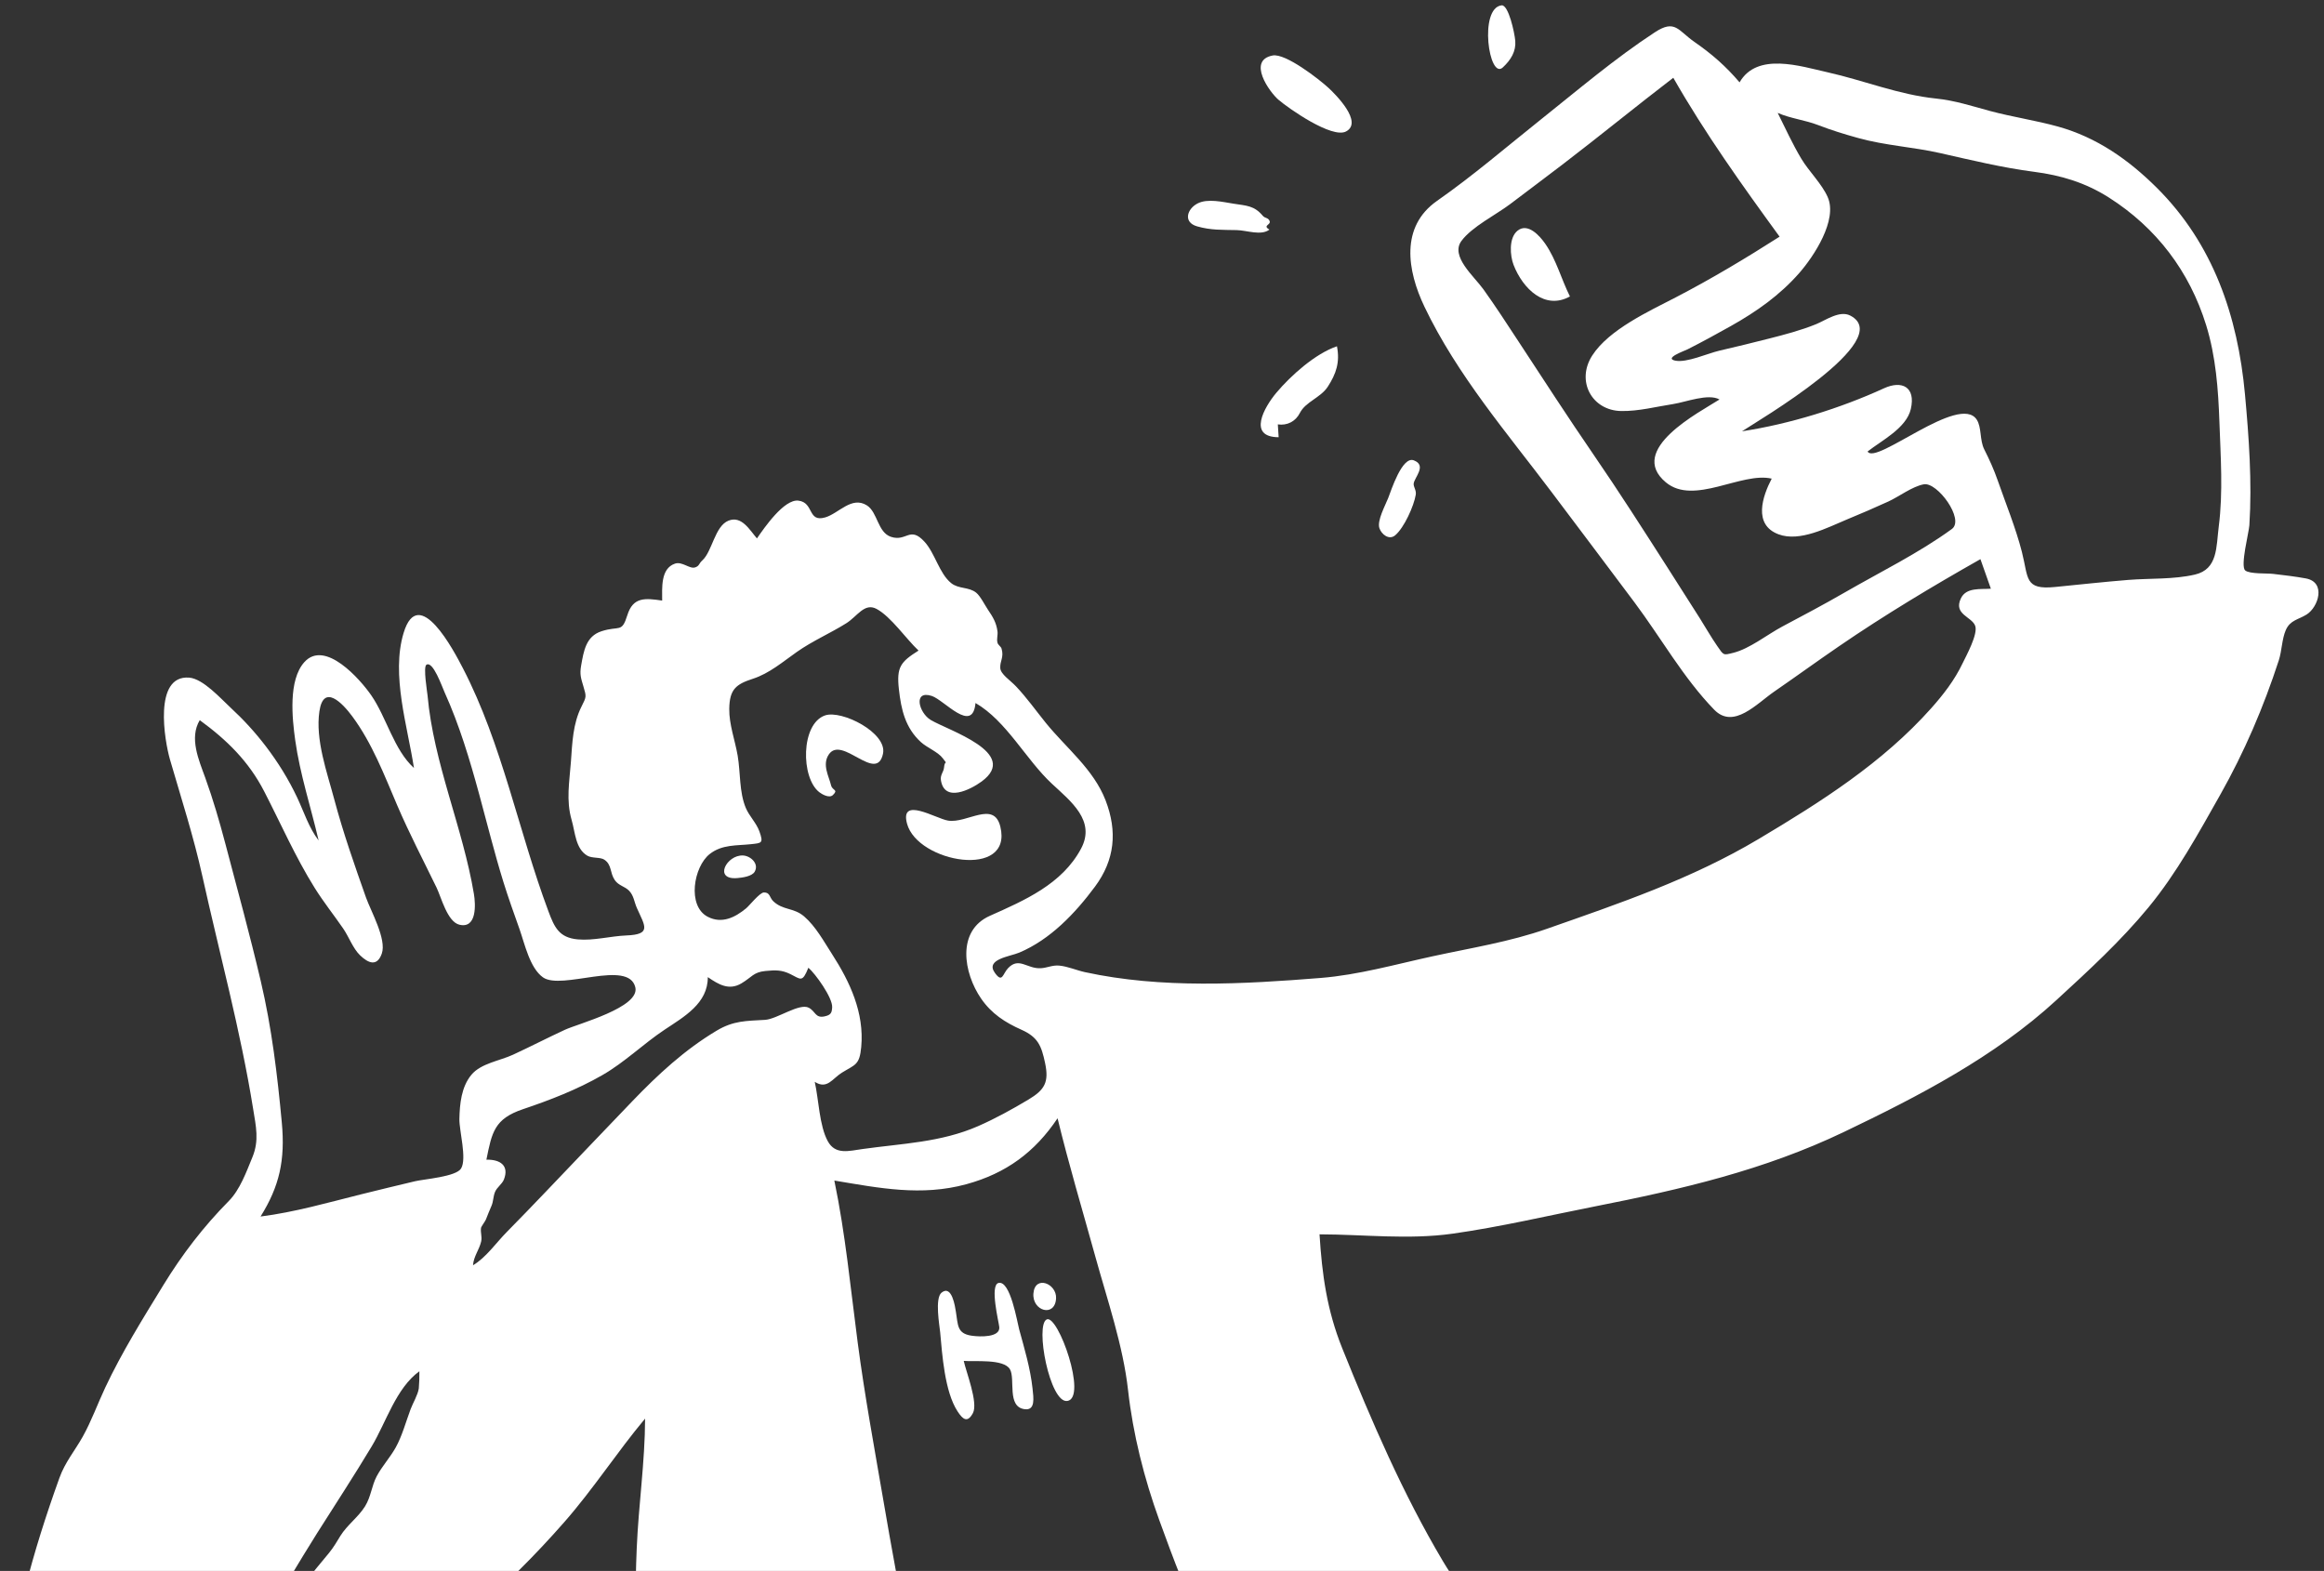 <svg width="179" height="121" viewBox="0 0 179 121" fill="none" xmlns="http://www.w3.org/2000/svg">
<rect x="0" y="0" width="179" height="121" fill="#333333" stroke="none"/>
<g id="character/selfie">
<g id="Ink">
<path id="ink-shape" fill-rule="evenodd" clip-rule="evenodd" d="M170.894 40.549C170.691 42.124 170.836 43.841 169.057 44.256C167.412 44.64 165.606 44.533 163.929 44.667C162.044 44.819 160.164 45.026 158.282 45.212C155.911 45.447 156.249 44.535 155.731 42.51C155.257 40.661 154.5 38.815 153.871 37.011C153.579 36.172 153.23 35.402 152.831 34.611C152.47 33.896 152.642 32.923 152.253 32.322C150.925 30.271 144.449 35.88 143.847 34.774C144.943 33.921 146.839 32.967 147.175 31.507C147.57 29.792 146.48 29.279 145.11 29.907C141.739 31.451 137.848 32.658 134.172 33.22C135.361 32.426 146.115 26.162 142.506 24.304C141.693 23.886 140.606 24.674 139.873 24.972C138.708 25.445 137.492 25.763 136.277 26.073C134.996 26.4 133.712 26.714 132.425 27.011C131.521 27.22 129.911 27.96 129.031 27.778C128.138 27.592 129.72 27.037 129.979 26.907C131.109 26.337 132.221 25.726 133.325 25.107C135.281 24.008 137.089 22.735 138.578 21.035C139.701 19.753 141.556 16.953 140.774 15.18C140.321 14.153 139.328 13.203 138.744 12.229C138.063 11.092 137.513 9.88 136.922 8.695C137.912 9.131 139.023 9.242 140.034 9.633C141.045 10.024 142.071 10.34 143.123 10.631C145.232 11.214 147.336 11.317 149.426 11.79C151.793 12.325 154.258 12.923 156.662 13.232C158.756 13.501 160.638 14.074 162.432 15.215C166.094 17.546 168.635 20.895 169.92 25.036C170.673 27.462 170.856 29.993 170.945 32.517C171.038 35.178 171.235 37.9 170.894 40.549ZM150.338 40.745C147.78 42.609 144.799 44.066 142.054 45.652C140.483 46.559 138.879 47.407 137.277 48.258C136.14 48.861 134.759 49.971 133.507 50.281C132.716 50.477 132.775 50.492 132.274 49.77C131.795 49.081 131.377 48.339 130.929 47.629C130.102 46.321 129.268 45.017 128.435 43.713C126.564 40.791 124.698 37.869 122.733 35.009C120.762 32.139 118.871 29.216 116.962 26.306C116.075 24.952 115.193 23.594 114.251 22.278C113.532 21.273 111.688 19.74 112.564 18.557C113.377 17.458 115.229 16.545 116.325 15.713C117.664 14.698 119.011 13.693 120.346 12.672C123.217 10.477 126.013 8.187 128.881 5.99C131.315 10.259 134.179 14.261 137.068 18.229C134.456 19.896 131.817 21.48 129.064 22.907C127.031 23.961 123.921 25.384 122.637 27.384C121.372 29.352 122.615 31.623 124.869 31.659C126.218 31.681 127.562 31.323 128.884 31.119C129.838 30.972 131.581 30.284 132.441 30.769C130.895 31.756 125.284 34.631 128.308 37.152C130.47 38.955 134.126 36.324 136.461 36.866C135.749 38.232 135.009 40.41 136.985 41.154C138.629 41.772 140.782 40.62 142.261 40.008C143.331 39.567 144.393 39.11 145.445 38.628C146.281 38.245 147.282 37.468 148.176 37.303C149.218 37.109 151.341 40.014 150.338 40.745ZM102.79 141.419C104.253 141.152 105.005 140.547 105.466 142.324C105.879 143.915 106.288 145.447 106.82 147.009C104.534 147.207 102.518 148.298 100.851 149.833C99.664 150.927 97.303 153.537 97.888 155.369C99.31 159.82 106.491 149.835 107.345 148.768C108.39 150.294 108.774 152.293 109.293 154.039C109.663 155.281 111.034 157.663 109.221 157.965C106.676 158.389 101.901 159.337 102.202 162.941C102.558 167.196 107.972 167.171 111.009 167.363C112.721 167.47 112.729 168.842 112.972 170.377C113.081 171.064 113.422 171.991 112.839 172.494C112.321 172.94 110.736 172.952 110.062 173.097C108.098 173.519 106.135 173.948 104.172 174.369C101.942 174.848 100.763 174.178 98.679 173.567C97.907 173.341 97.132 173.436 97.076 172.573C97.04 172.043 97.56 171.223 97.729 170.699C98.402 168.625 98.975 166.49 99.168 164.311C99.449 161.146 99.098 156.402 95.2 155.784C93.346 155.49 92.99 155.394 92.152 153.655C91.247 151.773 89.809 150.031 90.156 147.863C90.408 146.292 89.984 143.32 90.986 142.018C91.45 141.416 92.354 141.056 92.97 140.614C93.756 140.05 94.513 139.447 95.246 138.816C95.862 138.286 96.612 137.249 97.311 136.865C98.164 136.397 98.191 136.716 98.803 137.448C99.708 138.528 101.146 141.719 102.79 141.419ZM106.926 148.45C106.419 149.474 105.247 150.425 104.501 151.279C103.75 152.139 103.039 153.047 102.201 153.825C101.28 154.683 98.005 156.753 98.727 153.966C99.288 151.798 101.388 150.042 103.237 148.961C103.595 148.751 107.784 146.719 106.926 148.45ZM110.508 158.77C110.833 160.221 111.007 161.716 111.285 163.178C111.427 163.925 112.213 165.729 111.893 166.448C111.349 167.666 106.464 166.224 105.452 165.805C103.042 164.807 101.935 162.247 104.158 160.422C105.001 159.731 110.184 157.319 110.508 158.77ZM113.71 176.195C113.983 177.581 114.779 178.865 113.463 179.912C112.37 180.781 110.58 181.374 109.234 181.684C107.399 182.106 106.809 181.077 105.838 179.755C104.793 178.334 103.681 176.96 102.528 175.625C106.15 174.814 109.773 174.003 113.396 173.193C113.393 174.202 113.516 175.207 113.71 176.195ZM105.03 182.624C103.142 182.526 101.109 183.094 99.193 183.244C96.8 183.431 94.415 183.703 92.02 183.863C92.633 181.906 93.735 180.16 94.597 178.312C95.462 176.457 96.069 176.256 98.059 176.113C99.902 175.98 101.202 175.345 102.563 176.909C103.978 178.536 105.26 180.303 106.553 182.027C106.113 182.321 105.588 182.653 105.03 182.624ZM91.527 183.024C91.06 183.363 89.624 182.398 89.139 182.211C88.197 181.846 87.987 181.73 87.496 180.811C87.073 180.02 86.401 179.123 86.269 178.221C86.094 177.032 86.62 175.467 86.812 174.285C87.322 175.515 88.996 175.658 90.128 175.859C90.983 176.011 93.519 175.769 94.164 176.378C94.876 177.051 93.564 178.928 93.222 179.636C92.814 180.479 92.31 182.453 91.527 183.024ZM90.613 183.998C90.053 184.089 88.438 184.648 88.47 183.623C88.507 182.453 90.728 183.715 90.613 183.998ZM87.769 183.938C87.666 184.922 85.546 184.841 85.497 183.974C85.414 182.509 87.932 182.364 87.769 183.938ZM85.344 157.367C84.802 158.91 81.5 159.463 80.232 159.938C79.073 160.372 75.613 162.376 74.419 161.649C78.461 158.871 82.604 156.149 86.029 152.602C86.169 153.479 85.956 154.21 85.698 155.039C85.464 155.788 85.584 156.682 85.344 157.367ZM84.338 162.996C83.757 166.778 83.186 170.61 82.399 174.353C80.899 173.895 79.662 172.966 78.086 172.642C76.648 172.347 75.162 172.34 73.712 172.556C70.623 173.015 67.868 174.543 65.172 176.033C64.923 173.439 64.407 170.664 64.469 168.062C64.519 165.9 68.219 165.259 69.897 164.367C70.913 163.826 71.831 163.067 72.987 162.878C74.178 162.684 75.326 162.69 76.503 162.327C79.282 161.47 81.899 160.11 84.623 159.097C84.845 160.394 84.536 161.717 84.338 162.996ZM81.741 179.001C81.617 179.86 81.773 181.394 81.118 182.05C80.501 182.667 79.183 182.687 78.37 182.854C75.891 183.364 73.415 183.879 70.94 184.405C69.833 184.64 68.725 184.865 67.614 185.075C67.083 185.175 65.753 185.684 65.307 185.262C64.883 184.861 65.198 183.581 65.221 183.044C65.266 181.971 65.327 180.895 65.26 179.823C65.131 177.764 65.245 176.976 67.161 175.912C69.197 174.78 71.299 174.005 73.591 173.586C75.91 173.161 78.12 173.394 80.328 174.284C80.942 174.531 81.864 174.837 82.15 175.499C82.539 176.401 81.872 178.087 81.741 179.001ZM78.95 212.178C78.042 212.748 76.065 212.65 75.022 212.766C73.336 212.952 71.641 212.846 69.966 212.586C68.707 212.391 66.826 212.119 65.86 211.235C64.487 209.978 66.071 209.92 67.122 210.009C70.174 210.266 73.266 210.087 76.316 209.866C76.91 209.823 78.507 209.301 79.079 209.546C79.811 209.858 79.587 211.779 78.95 212.178ZM77.22 232.489C71.531 231.936 68.233 227.227 66.17 222.413C65.063 219.828 65.462 217.115 65.353 214.382C65.333 213.883 65.02 212.644 65.533 212.271C66.015 211.92 67.966 213.004 68.495 213.133C71.2 213.796 74.193 213.86 76.904 213.215C78.078 212.937 78.736 212.418 79.11 213.581C79.41 214.519 78.917 216.246 78.863 217.229C78.77 218.928 79.036 232.665 77.22 232.489ZM65.856 232.494C65.834 231.67 65.418 223.333 65.822 223.308C67.022 225.896 68.255 228.212 70.439 230.116C71.555 231.089 72.81 231.966 74.206 232.488C74.731 232.685 77.702 232.833 77.847 233.484C78.102 234.622 76.073 234.162 75.472 234.07C74.989 233.995 74.555 233.79 74.081 233.704C73.179 233.54 72.326 233.76 71.42 233.778C70.043 233.806 68.692 233.662 67.314 233.781C66.055 233.89 65.889 233.746 65.856 232.494ZM66.695 195.102C71.565 193.528 75.635 196.509 78.205 200.41C79.67 202.635 79.998 204.19 79.742 206.824C79.65 207.767 79.819 208.405 78.952 208.789C78.094 209.17 76.144 208.888 75.216 208.931C72.545 209.056 69.885 209.222 67.215 209.063C65.48 208.961 65.234 208.667 65.265 206.983C65.3 204.957 65.132 202.939 65.017 200.909C64.893 198.713 64.139 195.928 66.695 195.102ZM65.102 192.183C65.105 190.694 65.015 189.166 65.106 187.68C65.198 186.206 65.825 186.278 67.216 186.027C70.23 185.482 73.241 184.872 76.214 184.134C77.39 183.842 78.719 183.282 79.944 183.277C81.23 183.272 81.161 183.932 81.076 185.071C80.885 187.592 80.423 190.076 80.282 192.584C80.131 195.29 80.052 198.031 80.063 200.74C80.068 201.655 80.29 202.332 79.51 201.476C78.729 200.619 78.348 199.253 77.65 198.289C76.222 196.316 74.1 194.729 71.745 194.061C70.442 193.692 69.073 193.628 67.746 193.895C67.343 193.976 65.325 194.939 65.068 194.749C64.894 194.62 65.102 192.243 65.102 192.183ZM82.917 243.793C84.849 245.176 86.987 246.293 89.153 247.263C90.371 247.809 95.194 248.957 95.347 250.186C95.43 250.841 94.63 251.576 94.107 251.653C93.443 251.752 92.349 251.318 91.672 251.236C89.213 250.937 86.758 250.935 84.359 250.251C79.567 248.883 74.599 248.498 69.758 247.306C68.606 247.023 67.451 246.757 66.293 246.5C65.194 246.256 64.701 246.298 64.663 245.123C64.577 242.544 65.317 239.902 65.322 237.291C69.239 237.738 73.169 237.732 77.096 238.1C78.779 238.257 78.74 238.576 79.477 240.046C80.243 241.572 81.545 242.811 82.917 243.793ZM63.821 160.006C63.771 159.052 63.732 158.095 63.646 157.142C63.588 156.503 63.004 154.715 63.333 154.216C63.725 153.625 64.119 153.986 64.82 153.97C65.743 153.948 66.516 153.577 67.277 153.091C68.719 152.171 69.791 150.961 70.727 149.548C71.55 148.305 71.397 146.606 71.387 145.118C71.361 141.268 71.642 137.513 71.407 133.646C71.299 131.87 72.815 132.959 74.039 133.189C76.043 133.565 78.22 133.305 80.255 133.31C80.18 133.784 76.017 134.959 75.344 135.406C73.623 136.551 72.619 138.382 72.776 140.47C73.092 144.671 77.719 145.373 81.1 145.381C78.295 147.861 75.54 150.225 73.335 153.284C71.71 155.54 68.847 159.987 71.504 162.483C69.155 163.817 66.827 165.301 64.17 165.943C64.051 163.964 63.924 161.986 63.821 160.006ZM62.754 83.326C63.71 83.941 64.113 83.072 64.841 82.623C65.865 81.989 66.205 82.052 66.335 80.636C66.575 78.012 65.471 75.636 64.085 73.488C63.455 72.512 62.826 71.35 61.936 70.586C61.125 69.891 60.306 70.13 59.555 69.411C59.26 69.128 59.323 68.729 58.835 68.74C58.514 68.748 57.733 69.742 57.469 69.962C56.63 70.655 55.606 71.183 54.508 70.611C52.91 69.779 53.423 66.759 54.664 65.78C55.62 65.027 56.75 65.143 57.839 65.022C58.655 64.931 58.825 64.966 58.489 64.032C58.254 63.378 57.712 62.868 57.443 62.229C56.928 61 57.04 59.508 56.818 58.208C56.619 57.044 56.151 55.784 56.169 54.601C56.19 53.095 56.683 52.704 57.988 52.281C59.252 51.873 60.299 50.971 61.376 50.214C62.595 49.356 63.93 48.79 65.182 48.006C66.033 47.475 66.582 46.4 67.517 46.902C68.628 47.498 69.803 49.226 70.748 50.109C69.365 50.986 69.044 51.37 69.235 53.087C69.409 54.662 69.73 56.066 70.934 57.163C71.397 57.585 72.26 57.922 72.618 58.408C73.036 58.974 72.764 58.475 72.712 59.114C72.683 59.459 72.41 59.684 72.47 60.083C72.736 61.853 74.769 60.809 75.607 60.194C78.601 57.997 73.01 56.253 71.683 55.452C70.766 54.899 70.312 53.135 71.765 53.603C72.731 53.915 74.915 56.559 75.136 54.149C77.533 55.541 79.011 58.497 81.021 60.367C82.47 61.716 84.416 63.211 83.266 65.364C81.8 68.11 78.894 69.356 76.241 70.54C73.667 71.688 74.202 74.939 75.577 76.928C76.373 78.079 77.415 78.753 78.668 79.311C79.949 79.882 80.215 80.554 80.495 81.878C80.805 83.348 80.475 83.94 79.203 84.699C77.96 85.441 76.661 86.159 75.334 86.74C72.466 87.994 69.49 88.073 66.439 88.502C65.369 88.652 64.344 88.964 63.76 87.903C63.104 86.711 63.056 84.657 62.754 83.326ZM62.293 77.618C61.575 77.24 59.842 78.496 58.934 78.552C57.465 78.64 56.501 78.607 55.198 79.385C52.734 80.858 50.689 82.753 48.713 84.809C46.488 87.124 44.275 89.451 42.056 91.772C41.051 92.824 40.041 93.871 39.02 94.907C38.215 95.723 37.428 96.871 36.432 97.454C36.484 96.762 36.908 96.272 37.059 95.63C37.147 95.256 36.994 94.937 37.05 94.578C37.069 94.462 37.382 94.056 37.429 93.923C37.557 93.572 37.712 93.225 37.863 92.861C38.004 92.521 37.984 92.168 38.126 91.813C38.273 91.447 38.675 91.205 38.815 90.844C39.224 89.788 38.547 89.299 37.464 89.323C37.888 87.211 38.073 86.178 40.282 85.433C42.392 84.721 44.454 83.923 46.393 82.81C48.114 81.823 49.55 80.4 51.205 79.3C52.686 78.314 54.531 77.282 54.516 75.262C55.355 75.832 56.143 76.311 57.103 75.744C57.914 75.265 58.022 74.879 58.959 74.789C59.725 74.716 60.199 74.696 60.882 75.032C61.685 75.429 61.795 75.704 62.263 74.538C62.795 74.986 64.14 76.851 64.095 77.589C64.071 77.996 64.009 78.179 63.505 78.286C62.791 78.438 62.818 77.894 62.293 77.618ZM58.944 187.976C58.595 188.511 57.122 188.413 56.553 188.405C54.819 188.383 54.213 186.928 53.452 185.522C52.253 183.305 50.46 178.701 52.428 176.374C53.981 174.538 57.007 176.851 58.066 178.238C58.981 179.437 58.709 181.233 58.794 182.671C58.866 183.882 59.635 186.919 58.944 187.976ZM54.207 188.779C53.514 189.472 51.264 189.326 50.345 189.474C48.706 189.739 47.075 190.058 45.485 190.543C44.301 190.903 43.131 191.872 42.818 190.223C42.556 188.835 42.687 187.17 42.712 185.77C42.739 184.259 42.897 182.767 43.028 181.263C43.117 180.246 42.895 178.375 43.725 177.594C44.441 176.922 46.181 176.856 47.11 176.634C48.636 176.268 50.23 175.787 51.816 175.951C50.891 178.462 50.812 181.096 51.804 183.598C52.087 184.312 54.636 188.351 54.207 188.779ZM42.547 178.775C42.161 182.552 41.772 186.353 42.144 190.15C42.166 190.376 42.437 191.413 42.319 191.575C42.198 191.744 41.235 191.831 41.016 191.882C40.148 192.088 39.281 192.306 38.407 192.489C36.706 192.845 36.484 191.77 36.151 190.194C35.436 186.818 36.822 183.157 37.661 179.914C38.07 178.334 38.373 178.152 39.926 178.022C41.008 177.931 42.711 177.17 42.547 178.775ZM35.979 192.867C35.33 193.459 34.68 190.67 34.622 190.386C34.395 189.257 34.522 188.112 34.525 186.966C34.53 185.175 34.394 183.393 34.391 181.611C34.389 180.647 33.667 178.677 34.808 178.167C35.142 178.017 36.473 178.079 36.774 178.276C37.401 178.686 37.154 178.951 36.968 179.663C36.552 181.261 36.193 182.867 35.83 184.477C35.475 186.057 35.125 187.577 35.294 189.209C35.35 189.748 36.394 192.491 35.979 192.867ZM56.707 175.267C58.291 174.821 58.376 176.035 58.374 177.196C58.132 177.011 55.881 175.5 56.707 175.267ZM35.513 90.001C35.126 90.641 32.666 90.816 31.964 90.984C30.582 91.315 29.199 91.644 27.82 91.989C25.237 92.634 22.717 93.363 20.069 93.701C21.523 91.373 21.976 89.363 21.705 86.458C21.364 82.79 20.93 79.16 20.085 75.57C19.253 72.03 18.289 68.513 17.361 64.997C16.905 63.27 16.412 61.575 15.805 59.894C15.319 58.546 14.559 56.851 15.385 55.469C17.479 56.997 19.159 58.643 20.354 60.965C21.634 63.452 22.751 66.007 24.236 68.387C24.916 69.475 25.709 70.468 26.435 71.521C26.867 72.148 27.183 73.052 27.733 73.581C28.368 74.19 29.044 74.478 29.407 73.449C29.796 72.346 28.555 70.162 28.188 69.125C27.303 66.623 26.426 64.126 25.743 61.56C25.191 59.486 24.278 56.977 24.601 54.788C24.921 52.621 26.392 54.172 27.136 55.18C28.67 57.256 29.589 59.678 30.596 62.033C31.523 64.196 32.603 66.259 33.628 68.372C33.985 69.108 34.455 71.007 35.389 71.226C36.747 71.544 36.632 69.632 36.502 68.856C35.642 63.713 33.395 58.789 32.93 53.558C32.907 53.308 32.582 51.364 32.844 51.201C33.349 50.886 34.032 52.858 34.251 53.342C35.387 55.855 36.178 58.504 36.903 61.159C37.521 63.417 38.079 65.692 38.772 67.928C39.153 69.157 39.589 70.366 40.019 71.579C40.409 72.677 40.803 74.554 41.819 75.278C43.259 76.304 48.412 73.864 48.934 76.046C49.306 77.597 44.527 78.846 43.51 79.318C42.17 79.938 40.856 80.616 39.516 81.237C38.501 81.707 37.043 81.9 36.309 82.783C35.531 83.719 35.407 85.034 35.383 86.195C35.365 87.073 35.975 89.243 35.513 90.001ZM32.257 106.941C32.189 107.428 31.802 108.073 31.627 108.537C31.272 109.483 30.97 110.612 30.476 111.495C30.052 112.255 29.425 112.935 29.015 113.707C28.626 114.44 28.574 115.284 28.119 116.018C27.599 116.856 26.739 117.459 26.222 118.292C25.968 118.702 25.705 119.171 25.345 119.609C24.071 121.159 22.806 122.621 21.781 124.282C21.519 124.707 20.239 126.562 19.729 126.663C18.665 126.873 19.904 125.359 20.112 125.046C21.621 122.782 22.961 120.399 24.418 118.099C25.828 115.873 27.272 113.665 28.629 111.405C29.737 109.562 30.502 106.917 32.302 105.62C32.309 106.061 32.294 106.501 32.257 106.941ZM81.456 86.134C82.332 89.736 83.38 93.227 84.368 96.797C85.285 100.11 86.505 103.655 86.885 107.07C87.262 110.453 88.127 113.876 89.29 117.087C89.828 118.573 90.381 120.065 90.965 121.533C91.286 122.34 91.644 123.128 92.008 123.916C92.291 124.529 93.038 125.52 93.066 126.168C93.089 126.687 93.269 126.48 92.757 126.87C92.226 127.275 91.306 127.128 90.688 127.199C89.075 127.385 87.502 127.993 85.93 128.385C82.898 129.143 79.283 129.744 76.176 129.217C74.869 128.995 73.511 128.803 72.219 128.514C70.629 128.158 70.302 127.5 69.975 125.937C69.262 122.521 68.647 119.114 68.058 115.675C67.357 111.584 66.599 107.498 66.058 103.381C65.511 99.217 65.119 95.049 64.263 90.93C67.716 91.507 70.967 92.159 74.43 91.213C77.497 90.376 79.711 88.738 81.456 86.134ZM94.972 130.733C95.743 132.324 93.883 133.754 92.981 134.979C91.792 136.594 90.682 138.281 89.299 139.742C88.884 138.082 88.52 136.215 87.413 134.851C85.999 133.111 84.349 133.822 82.617 132.998C84.433 132.115 86.753 132.452 88.68 131.664C90.581 130.887 92.5 130.277 94.268 129.267C94.503 129.756 94.735 130.246 94.972 130.733ZM88.235 167.846C87.074 167.91 87.851 165.462 87.926 164.854C88.133 163.181 88.343 161.51 88.524 159.834C89.482 162.36 90.44 164.886 91.397 167.411C90.345 167.561 89.3 167.787 88.235 167.846ZM86.347 179.952C86.505 180.304 87.244 181.477 86.66 181.693C85.861 181.99 85.765 180.047 86.347 179.952ZM84.961 152.745C81.263 155.697 77.59 158.657 73.588 161.199C72.712 161.756 71.829 161.989 71.247 160.884C70.791 160.016 71.273 159.038 71.566 158.188C72.313 156.021 73.614 154.137 75.057 152.373C77.938 148.851 81.367 145.842 85.741 144.454C86.457 144.226 87.562 143.541 87.812 144.487C87.96 145.044 87.335 146.435 87.209 146.958C86.686 149.116 86.8 151.278 84.961 152.745ZM95.608 174.276C95.689 176.784 88.835 174.761 87.981 174.313C88.877 174.013 95.571 173.15 95.608 174.276ZM98.153 174.292C98.56 174.401 100.122 174.538 99.538 175.072C99.016 175.549 96.652 175.358 96.025 175.417C96.446 174.033 96.766 173.923 98.153 174.292ZM96.883 170.934C96.73 171.492 96.668 172.342 96.168 172.725C95.544 173.201 94.221 172.912 93.516 172.915C92.318 172.922 91.123 172.983 89.93 173.102C89.475 173.147 87.628 173.704 87.2 173.324C86.886 173.045 87.004 171.737 87.232 171.443C87.701 170.839 88.782 171.048 89.46 171.024C91.938 170.935 94.403 170.928 96.883 170.934ZM95.292 161.667C94.942 161.148 94.88 161.153 94.73 160.368C94.571 159.528 94.165 158.809 93.927 157.997C93.402 156.21 95.079 156.369 96.309 157.024C99.5 158.724 98.73 164.664 97.941 167.444C96.793 166.601 96.37 166.218 95.975 164.857C95.825 164.34 95.657 163.832 95.501 163.318C95.386 162.94 95.466 161.927 95.292 161.667ZM95.568 132.76C96.459 132.652 97.274 135.416 97.02 136.015C96.499 137.238 94.508 138.331 93.494 139.112C92.819 139.632 92.149 140.228 91.428 140.681C90.758 141.102 90.372 140.866 89.75 141.068C88.848 141.359 88.63 142.313 87.708 142.723C86.41 143.3 84.837 143.461 83.481 143.981C81.836 144.614 80.329 144.631 78.605 144.331C76.124 143.9 73.217 142.671 73.441 139.658C73.835 134.341 84.394 131.617 87.274 136.124C88.024 137.298 88.012 138.666 88.499 139.926C89.026 141.29 89.537 140.754 90.33 139.749C91.367 138.435 92.33 137.05 93.327 135.705C93.649 135.269 94.925 132.838 95.568 132.76ZM30.855 184.521C30.804 185.425 30.858 186.342 30.544 187.205C30.227 188.075 29.584 188.779 29.215 189.624C28.464 191.338 28.47 193.411 28.5 195.247C28.57 199.519 29.582 203.668 30.117 207.889C28.336 207.885 26.494 207.905 24.768 207.396C23.226 206.941 22.98 205.814 22.543 204.394C21.319 200.406 19.996 196.435 19.601 192.258C19.413 190.268 19.334 188.262 19.244 186.265C19.165 184.513 19.558 183.749 21.14 182.882C24.577 180.997 28.14 179.428 31.543 177.453C31.195 179.796 30.987 182.157 30.855 184.521ZM177.6 44.552C176.763 44.398 175.918 44.302 175.074 44.202C174.633 44.149 173.26 44.222 172.93 43.935C172.538 43.593 173.217 41.009 173.252 40.454C173.465 37.119 173.217 33.681 172.912 30.359C172.358 24.345 170.466 18.773 166.102 14.443C163.929 12.287 161.486 10.577 158.52 9.751C156.791 9.27 155.01 9.014 153.277 8.548C151.88 8.171 150.576 7.74 149.124 7.591C146.229 7.293 143.582 6.199 140.756 5.566C138.678 5.101 135.334 3.996 133.986 6.343C132.925 5.099 131.858 4.165 130.52 3.237C129.238 2.348 129.029 1.46 127.46 2.487C124.41 4.481 121.554 6.914 118.706 9.183C116.046 11.303 113.473 13.522 110.685 15.471C107.842 17.459 108.38 20.832 109.717 23.629C112.233 28.892 116.113 33.392 119.51 37.904C121.637 40.731 123.772 43.561 125.89 46.394C127.916 49.1 129.668 52.234 132.035 54.666C133.527 56.199 135.308 54.194 136.656 53.268C138.327 52.117 139.97 50.923 141.644 49.777C145.129 47.387 148.859 45.149 152.538 43.068C152.805 43.827 153.073 44.586 153.341 45.344C152.533 45.405 151.441 45.224 151.03 46.093C150.442 47.333 151.884 47.497 152.136 48.208C152.362 48.843 151.437 50.521 151.162 51.094C150.547 52.384 149.687 53.496 148.74 54.558C144.993 58.76 140.251 61.766 135.44 64.631C130.291 67.697 124.773 69.568 119.136 71.543C116.27 72.548 113.295 73.014 110.337 73.658C107.487 74.277 104.639 75.091 101.727 75.325C95.769 75.803 89.446 76.161 83.56 74.877C82.916 74.736 82.234 74.432 81.578 74.373C81.053 74.327 80.663 74.547 80.168 74.576C79.102 74.636 78.492 73.684 77.646 74.569C77.222 75.012 77.215 75.755 76.625 74.929C75.874 73.878 77.793 73.675 78.503 73.375C80.898 72.367 82.821 70.338 84.342 68.287C85.862 66.236 86.08 64.047 85.155 61.648C84.23 59.248 82.126 57.622 80.547 55.674C79.783 54.73 79.08 53.732 78.24 52.851C77.793 52.381 77.071 51.931 77.043 51.456C77.011 50.905 77.341 50.631 77.143 49.961C77.092 49.787 76.873 49.688 76.826 49.496C76.753 49.19 76.867 48.928 76.829 48.631C76.739 47.949 76.472 47.52 76.094 46.961C75.857 46.612 75.512 45.913 75.188 45.651C74.618 45.192 73.842 45.379 73.263 44.914C72.348 44.179 72.026 42.629 71.216 41.736C70.076 40.48 69.833 41.749 68.625 41.349C67.592 41.006 67.604 39.453 66.769 38.926C65.594 38.186 64.604 39.549 63.559 39.852C62.185 40.251 62.714 38.702 61.489 38.56C60.384 38.433 58.852 40.675 58.301 41.471C57.739 40.817 57.124 39.702 56.114 40.101C55.053 40.521 54.865 42.473 54.089 43.17C53.819 43.412 53.876 43.591 53.543 43.702C53.114 43.846 52.542 43.223 51.987 43.413C50.867 43.796 51.004 45.29 51.001 46.258C49.681 46.065 48.759 45.966 48.317 47.39C47.884 48.783 47.719 48.168 46.327 48.621C45.126 49.011 44.958 50.151 44.76 51.266C44.638 51.959 44.751 52.242 44.937 52.875C45.173 53.671 45.173 53.661 44.789 54.421C44.121 55.747 44.08 57.209 43.974 58.667C43.86 60.225 43.588 61.643 44.03 63.164C44.304 64.105 44.325 65.386 45.247 65.913C45.613 66.122 46.234 66.008 46.546 66.215C47.139 66.611 46.959 67.213 47.354 67.791C47.651 68.223 48.129 68.265 48.462 68.615C48.822 68.997 48.844 69.462 49.05 69.928C49.659 71.306 50.231 71.974 48.246 72.052C47.022 72.101 45.716 72.468 44.497 72.355C43.058 72.223 42.7 71.418 42.242 70.194C39.933 64.023 38.693 57.335 35.653 51.467C34.986 50.178 32.245 44.915 31.087 48.75C30.111 51.984 31.392 55.932 31.883 59.151C30.342 57.762 29.772 55.261 28.601 53.565C27.737 52.312 25.03 49.236 23.443 50.998C22.193 52.388 22.505 55.335 22.736 56.996C23.101 59.624 23.941 62.157 24.541 64.735C23.785 63.747 23.413 62.54 22.889 61.428C22.231 60.033 21.411 58.709 20.476 57.484C19.659 56.412 18.746 55.416 17.756 54.503C16.999 53.804 15.643 52.276 14.568 52.193C11.802 51.981 12.672 57.054 13.093 58.505C13.966 61.511 14.913 64.435 15.591 67.502C16.917 73.494 18.522 79.348 19.498 85.416C19.714 86.761 19.975 87.836 19.442 89.129C18.973 90.268 18.487 91.631 17.621 92.507C15.662 94.491 14.036 96.61 12.572 99C11.003 101.561 9.389 104.15 8.109 106.869C7.52 108.119 7.038 109.472 6.362 110.675C5.751 111.761 5.017 112.618 4.582 113.82C2.508 119.564 0.972 125.207 0.268 131.289C-0.309 136.282 0.229 142.924 6.258 144.092C9.028 144.629 11.515 143.401 14.013 142.387C16.596 141.339 18.465 139.635 20.572 137.824C23.19 135.573 25.908 133.462 28.555 131.249C31.202 129.035 33.647 126.58 36.28 124.342C38.881 122.131 41.233 119.783 43.482 117.216C45.713 114.67 47.526 111.848 49.686 109.266C49.678 112.609 49.181 115.922 49.042 119.261C48.915 122.322 48.912 125.38 49.035 128.44C49.159 131.498 48.351 134.409 48.344 137.46C48.337 140.437 48.219 143.396 48.154 146.369C48.125 147.703 47.863 149.199 48.362 150.486C48.734 151.447 49.904 151.747 50.902 152.006C52.444 152.407 57.085 151.636 57.774 153.283C58.15 154.182 57.771 155.819 57.8 156.812C57.849 158.449 57.909 160.086 57.965 161.722C58.023 163.413 58.079 165.104 58.141 166.794C58.196 168.283 58.486 169.942 58.306 171.416C58.153 172.68 57.416 172.514 56.248 172.58C54.485 172.677 52.721 172.755 50.958 172.832C48.371 172.946 45.671 172.893 43.191 173.199C42.149 173.327 41.011 173.273 39.912 173.481C38.534 173.743 37.262 173.81 35.864 173.879C34.737 173.935 33.289 173.853 32.404 174.686C32.096 174.975 32.028 175.319 31.81 175.641C31.402 176.243 31.629 176.085 30.96 176.221C28.346 176.75 25.864 177.347 23.308 178.238C22.029 178.683 20.842 179.282 19.557 179.701C18.43 180.069 17.605 180.521 17.048 181.627C16.053 183.601 16.305 186.458 16.377 188.586C16.491 191.906 17.228 195.066 18.024 198.277C18.851 201.618 19.5 205.047 21.11 208.116C21.639 209.124 22.21 210.411 23.291 210.936C24.686 211.615 26.831 211.203 28.354 211.206C29.375 211.208 32.112 211.559 32.876 210.702C33.616 209.873 32.872 207.533 32.767 206.503C32.401 202.896 31.742 199.255 31.751 195.623C32.585 196.854 34.03 198.98 35.476 197.093C35.832 196.629 35.694 196.413 36.325 196.144C36.675 195.995 37.412 195.904 37.793 195.93C38.311 195.965 38.502 196.172 38.978 196.071C39.399 195.98 39.873 195.604 40.356 195.489C46.343 194.066 52.295 192.533 58.307 191.265C59.897 190.93 59.671 192.15 59.776 193.524C59.892 195.044 59.671 196.579 59.882 198.081C60.065 199.389 60.208 200.663 59.949 201.979C59.644 203.53 59.841 204.825 60.144 206.361C61.314 212.286 61.105 218.711 61.368 224.733C61.506 227.869 61.211 231.071 61.506 234.191C61.617 235.368 62.275 236.019 62.541 237.092C62.848 238.322 62.013 239.889 61.759 241.081C61.249 243.474 60.352 246.899 61.992 248.981C62.877 250.106 64.038 250.269 65.349 250.649C66.918 251.104 68.463 251.635 70.039 252.066C75.797 253.642 82.019 253.95 87.92 254.818C89.365 255.031 90.705 255.011 92.16 254.91C93.056 254.848 95.264 255.143 96.01 254.607C96.409 254.32 96.206 253.96 96.409 253.609C96.698 253.111 97.047 252.908 97.538 252.598C98.35 252.084 99.291 251.784 99.428 250.724C99.764 248.127 96.517 246.751 94.782 245.628C92.564 244.192 89.885 243.638 87.531 242.466C86.232 241.82 84.979 241.087 83.727 240.354C83.185 240.036 82.085 239.676 81.706 239.175C81.32 238.664 81.698 237.935 81.858 237.205C82.518 234.188 82.294 231.103 82.636 228.054C82.977 225 82.885 221.927 82.997 218.858C83.113 215.698 83.374 212.544 83.574 209.388C83.759 206.473 83.945 203.51 83.976 200.593C84.005 197.886 84.374 195.231 84.461 192.508C84.491 191.584 84.325 189.907 84.939 189.123C85.477 188.437 87.26 188.523 88.091 188.403C90.332 188.078 92.465 187.792 94.681 187.596C99.954 187.13 105.821 186.786 110.806 184.949C112.863 184.191 115.599 183.156 116.281 180.795C117.066 178.082 116.041 174.747 116.007 171.972C115.972 169.01 115.112 166.12 114.468 163.249C113.775 160.159 113.338 157.017 112.589 153.938C111.901 151.114 110.786 148.612 109.731 145.931C109.303 144.843 106.867 141.095 107.623 140.171C108.03 139.673 109.496 139.547 110.091 139.319C111.373 138.829 112.658 138.271 113.84 137.573C115.419 136.639 118.876 135.096 119.035 133.024C119.186 131.043 117.24 129.041 116.25 127.485C114.655 124.978 112.645 122.787 111.126 120.23C108.057 115.064 105.616 109.405 103.378 103.838C102.208 100.924 101.826 98.182 101.633 95.072C105.032 95.081 108.491 95.499 111.869 95.023C115.545 94.506 119.225 93.635 122.869 92.917C129.504 91.61 135.874 90.134 142.02 87.19C147.776 84.433 153.617 81.415 158.382 77.039C160.847 74.776 163.36 72.469 165.488 69.882C167.674 67.223 169.318 64.203 171.005 61.219C172.866 57.925 174.348 54.463 175.519 50.861C175.755 50.136 175.757 49.214 176.058 48.529C176.398 47.757 177.017 47.736 177.664 47.33C178.573 46.757 179.178 44.841 177.6 44.552Z" fill="white"/>
<path id="ink-shape_2" fill-rule="evenodd" clip-rule="evenodd" d="M98.466 7.679C99.243 8.347 102.592 10.697 103.674 10.126C105.008 9.42 102.895 7.295 102.326 6.77C101.603 6.104 99.016 4.087 98.025 4.274C96.045 4.648 97.767 7.079 98.466 7.679Z" fill="white"/>
<path id="ink-shape_3" fill-rule="evenodd" clip-rule="evenodd" d="M100.12 31.807C100.559 30.943 101.727 30.625 102.267 29.789C102.917 28.784 103.215 27.905 102.976 26.672C101.313 27.232 99.421 28.926 98.309 30.25C97.379 31.357 96.058 33.67 98.485 33.676C98.463 33.346 98.442 33.017 98.421 32.688C99.148 32.794 99.79 32.458 100.12 31.807Z" fill="white"/>
<path id="ink-shape_4" fill-rule="evenodd" clip-rule="evenodd" d="M92.2 17.434C93.272 17.742 94.156 17.698 95.251 17.723C96.046 17.74 97.132 18.177 97.776 17.685C97.205 17.354 97.927 17.335 97.785 17.013C97.667 16.744 97.441 16.832 97.257 16.614C96.603 15.838 96.034 15.848 94.997 15.686C94.193 15.561 93.011 15.271 92.239 15.671C91.426 16.091 91.111 17.121 92.2 17.434Z" fill="white"/>
<path id="ink-shape_5" fill-rule="evenodd" clip-rule="evenodd" d="M107.457 41.233C108.15 40.651 108.906 38.968 109.046 38.099C109.101 37.759 108.856 37.499 108.885 37.248C108.941 36.771 109.922 35.849 108.894 35.457C107.996 35.114 107.151 37.777 106.923 38.358C106.688 38.952 106.05 40.109 106.246 40.684C106.408 41.161 106.989 41.624 107.457 41.233Z" fill="white"/>
<path id="ink-shape_6" fill-rule="evenodd" clip-rule="evenodd" d="M115.75 5.194C116.377 4.612 116.774 3.952 116.71 3.151C116.658 2.521 116.186 0.347 115.654 0.411C113.89 0.624 114.683 6.185 115.75 5.194Z" fill="white"/>
<path id="ink-shape_7" fill-rule="evenodd" clip-rule="evenodd" d="M78.495 102.378C78.35 101.847 77.822 98.597 76.909 98.818C76.215 98.987 76.936 101.846 76.968 102.223C77.036 103.01 75.522 102.984 74.819 102.878C73.704 102.709 73.793 102.056 73.626 101.042C73.564 100.658 73.322 98.927 72.523 99.562C71.983 99.99 72.369 102.125 72.414 102.612C72.569 104.299 72.753 107.181 73.756 108.713C74.156 109.324 74.516 109.626 74.936 108.842C75.361 108.049 74.398 105.631 74.23 104.82C75.024 104.898 77.31 104.64 77.788 105.465C78.225 106.218 77.526 108.368 78.927 108.542C79.759 108.647 79.608 107.684 79.528 106.943C79.36 105.39 78.905 103.878 78.495 102.378Z" fill="white"/>
<path id="ink-shape_8" fill-rule="evenodd" clip-rule="evenodd" d="M80.623 101.626C79.703 102.042 80.859 108.103 82.205 107.907C83.777 107.679 81.5 101.23 80.623 101.626Z" fill="white"/>
<path id="ink-shape_9" fill-rule="evenodd" clip-rule="evenodd" d="M79.597 99.62C79.483 100.984 81.257 101.493 81.341 100.01C81.406 98.865 79.716 98.185 79.597 99.62Z" fill="white"/>
<path id="ink-shape_10" fill-rule="evenodd" clip-rule="evenodd" d="M69.861 63.439C70.671 66.456 78.041 67.739 77.048 63.67C76.551 61.633 74.475 63.443 73.024 63.206C72.086 63.053 69.291 61.311 69.861 63.439Z" fill="white"/>
<path id="ink-shape_11" fill-rule="evenodd" clip-rule="evenodd" d="M68.01 58.057C68.357 56.443 64.824 54.661 63.543 55.105C61.668 55.756 61.676 59.914 63.106 61.019C63.295 61.165 63.871 61.512 64.154 61.235C64.6 60.798 64.113 60.917 64.008 60.481C63.843 59.786 63.303 58.894 63.841 58.105C64.858 56.612 67.514 60.37 68.01 58.057Z" fill="white"/>
<path id="ink-shape_12" fill-rule="evenodd" clip-rule="evenodd" d="M57.239 65.893C55.966 65.821 54.922 67.798 56.796 67.632C57.154 67.6 57.925 67.51 58.133 67.133C58.478 66.509 57.8 65.924 57.239 65.893Z" fill="white"/>
<path id="ink-shape_13" fill-rule="evenodd" clip-rule="evenodd" d="M119.022 18.78C118.586 18.15 117.672 17.135 116.886 17.768C116.19 18.328 116.311 19.712 116.578 20.4C117.298 22.252 118.997 23.901 120.92 22.834C120.252 21.496 119.876 20.014 119.022 18.78Z" fill="white"/>
</g>
</g>
</svg>
